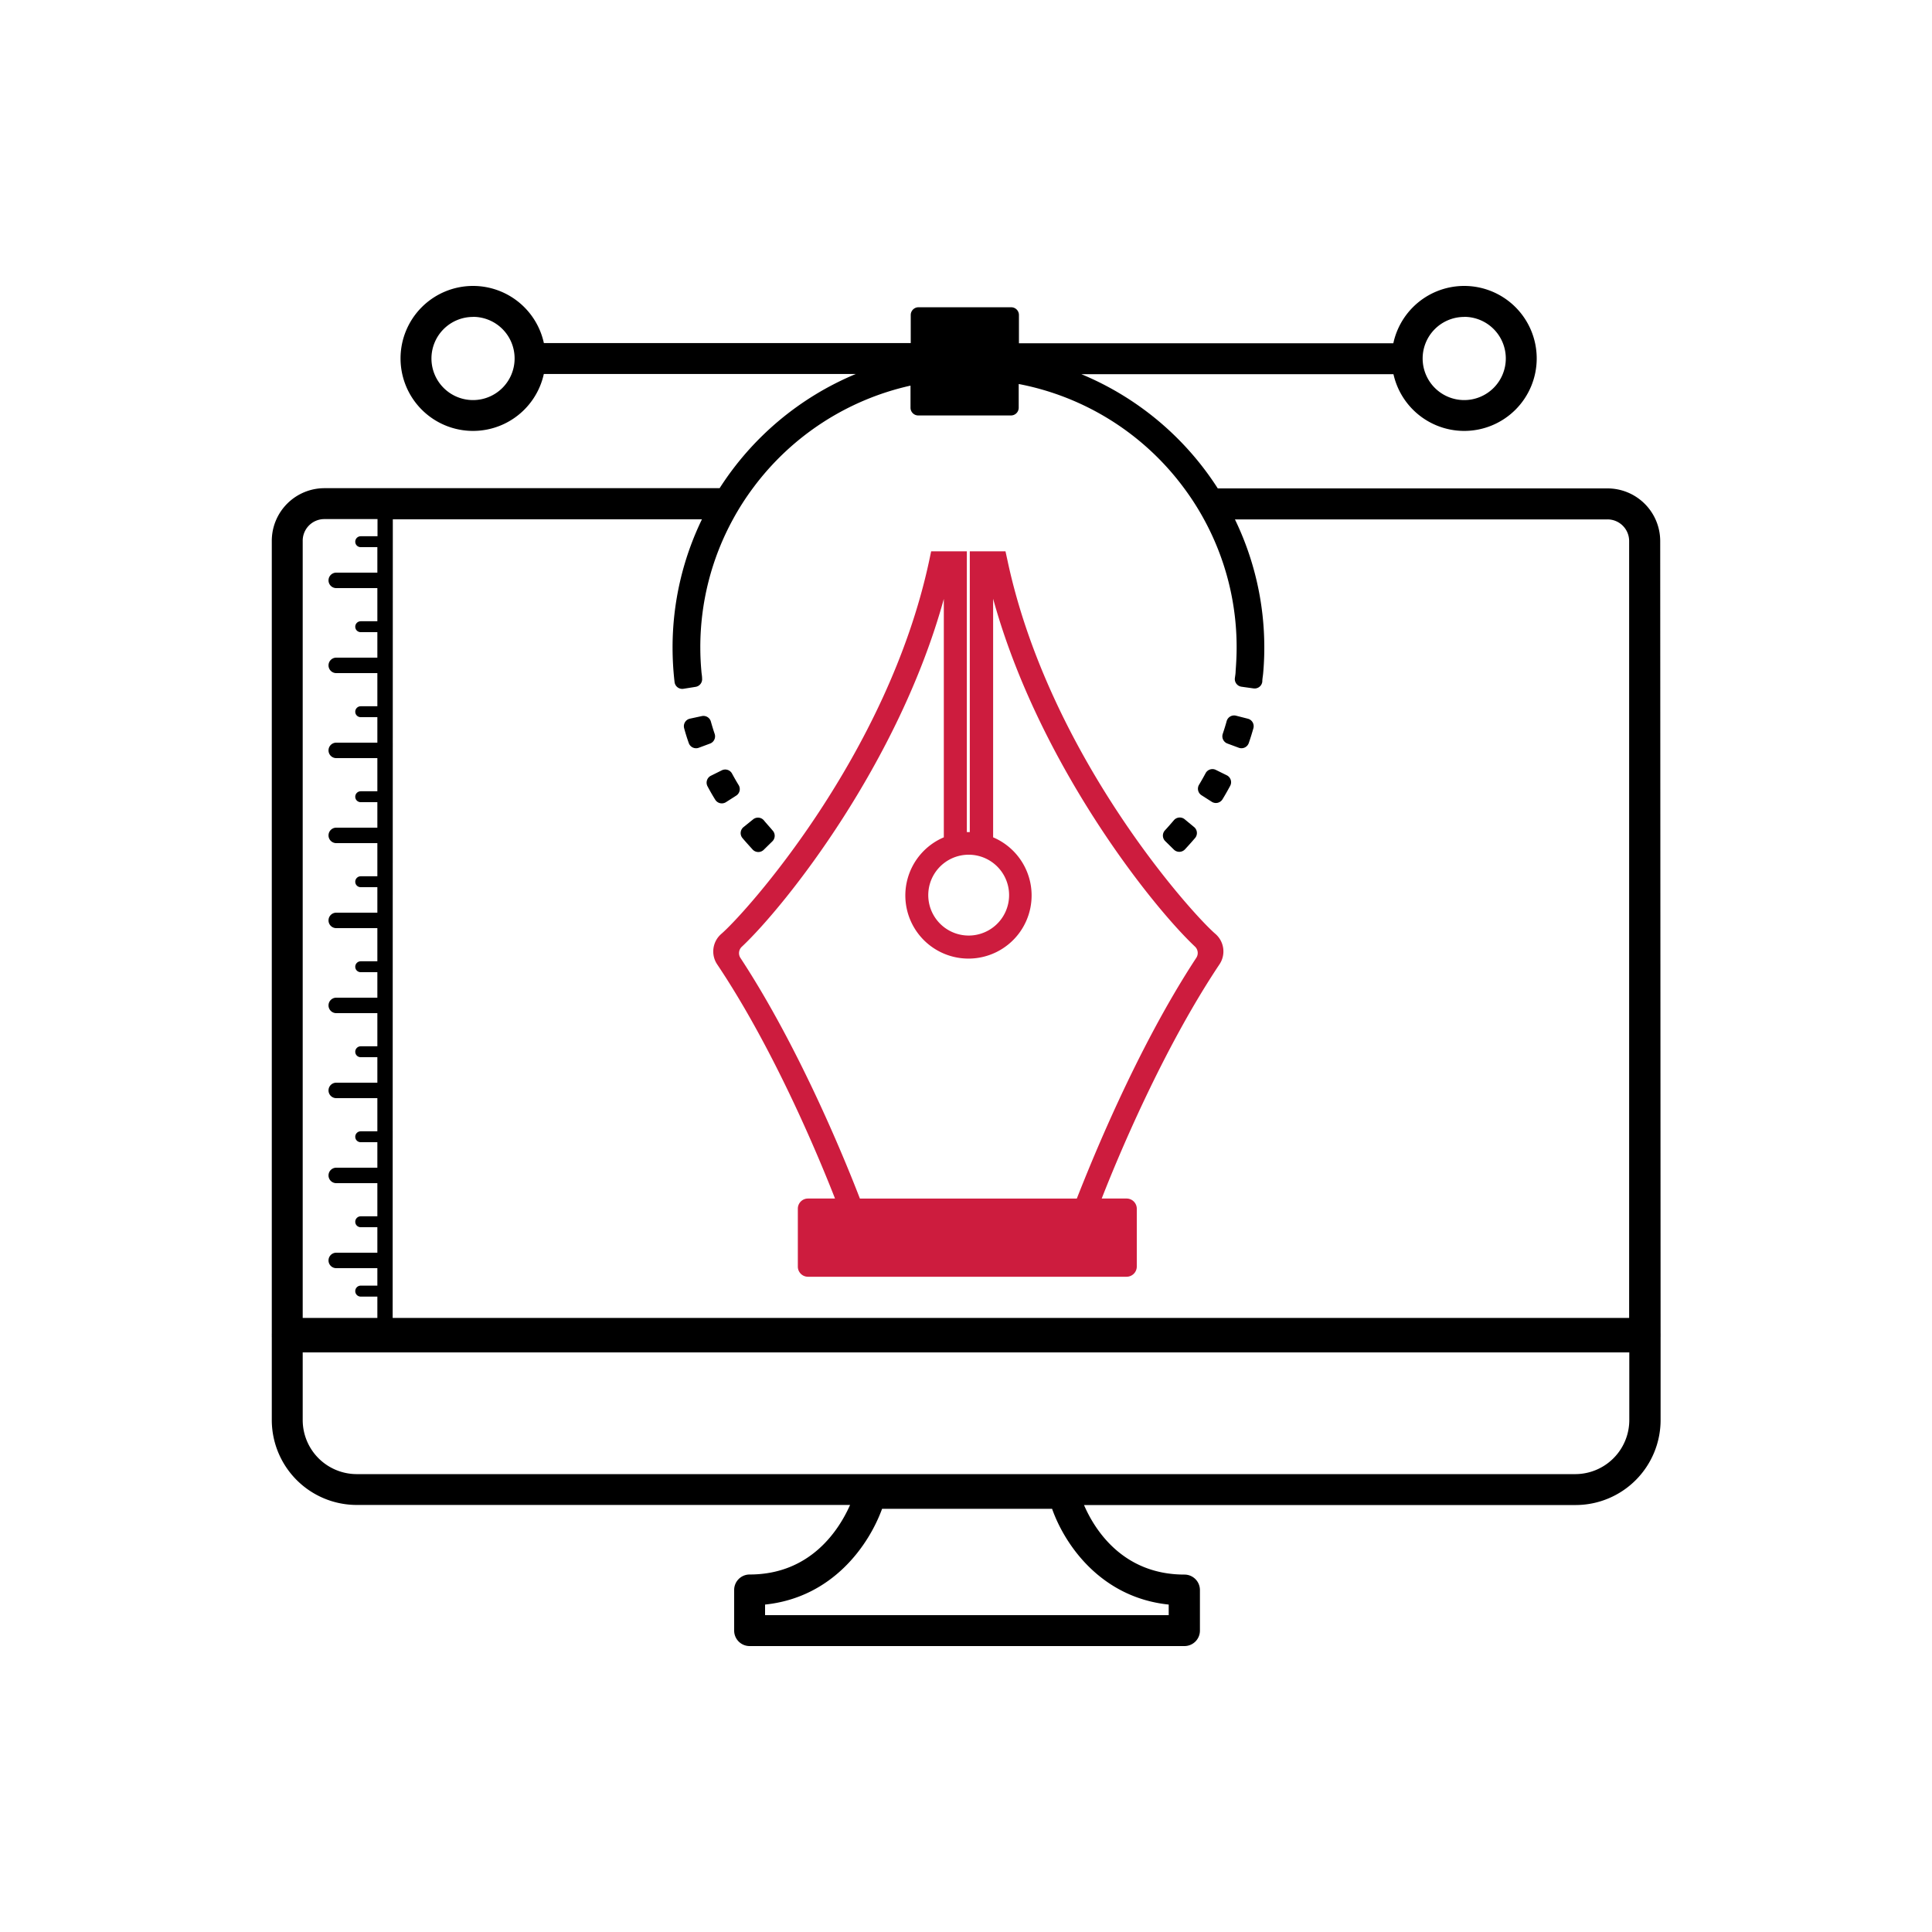 <svg xmlns="http://www.w3.org/2000/svg" viewBox="0 0 250 250"><path d="M157.29 120.86c-3.16-2.71-21.56-23.17-26.92-48.33l-.26-1.19h-4.62v36.33h-.38V71.34h-4.62l-.25 1.19c-5.37 25.16-23.76 45.62-26.93 48.34a3 3 0 0 0-.52 3.9c7.38 11 13.18 25 15.26 30.32h-3.5a1.31 1.31 0 0 0-1.31 1.32v7.49a1.31 1.31 0 0 0 1.31 1.31h41.23a1.32 1.32 0 0 0 1.32-1.31v-7.49a1.32 1.32 0 0 0-1.32-1.32h-3.22c2.07-5.3 7.87-19.27 15.25-30.32a3 3 0 0 0-.52-3.91zm-26.85-6.22a5.23 5.23 0 1 1-3.89-3.9 5.23 5.23 0 0 1 3.89 3.9zm8.9 40.45h-28.07c-1.62-4.2-7.6-19.16-15.46-31.14a1.13 1.13 0 0 1 .19-1.45c5.7-5.37 20.28-23.77 26.13-45v30.85a8.17 8.17 0 1 0 6.38 0V77.48c5.85 21.24 20.43 39.64 26.11 45a1.14 1.14 0 0 1 .18 1.46c-7.87 11.99-13.8 26.95-15.46 31.15z" fill="#cd1c3e"/><path d="M158.74 100.32l-1.42-.7a1 1 0 0 0-1.32.44c-.27.5-.55 1-.84 1.48a1 1 0 0 0 .31 1.36l1.33.85a1 1 0 0 0 1.39-.32c.35-.57.68-1.16 1-1.75a1 1 0 0 0-.45-1.36zm-5.46 5.68a1 1 0 0 0-1.39.15c-.37.43-.74.86-1.13 1.28a1 1 0 0 0 0 1.39l1.13 1.11a1 1 0 0 0 1.42 0c.46-.49.91-1 1.34-1.5a1 1 0 0 0-.16-1.43zm-58.55-5.89a1 1 0 0 0-1.33-.43l-1.41.7a1 1 0 0 0-.44 1.36q.47.89 1 1.74a1 1 0 0 0 1.39.32l1.33-.85a1 1 0 0 0 .31-1.36c-.3-.49-.58-.98-.85-1.48zm4.12 6.05a1 1 0 0 0-1.39-.14l-1.24 1a1 1 0 0 0-.15 1.42c.43.51.88 1 1.34 1.51a1 1 0 0 0 1.43 0l1.12-1.1a1 1 0 0 0 0-1.4c-.37-.45-.75-.85-1.11-1.29zM92.49 95c-.18-.53-.35-1.08-.5-1.62a1 1 0 0 0-1.21-.71l-1.53.33a1 1 0 0 0-.72 1.24q.27 1 .6 1.92a1 1 0 0 0 1.29.6l1.48-.55a1 1 0 0 0 .59-1.21zm68.98-2l-1.53-.39a1 1 0 0 0-1.21.7c-.15.55-.32 1.09-.5 1.63a1 1 0 0 0 .59 1.27l1.48.55a1 1 0 0 0 1.29-.61c.22-.63.42-1.28.6-1.92a1 1 0 0 0-.72-1.23zM61.22 55.76a9.38 9.38 0 1 1 9.37-9.37 9.38 9.38 0 0 1-9.37 9.37zm0-14.75a5.38 5.38 0 1 0 5.37 5.38A5.38 5.38 0 0 0 61.22 41zm128.26 14.75a9.38 9.38 0 1 1 9.37-9.37 9.38 9.38 0 0 1-9.37 9.37zm0-14.75a5.38 5.38 0 1 0 5.37 5.38 5.38 5.38 0 0 0-5.37-5.39z"/><path d="M214.83 70a6.82 6.82 0 0 0-6.81-6.8h-50.44a38.46 38.46 0 0 0-17.65-14.78h43.28c1.11 0-2-.9-2-2s3.11-2 2-2h-51.36v-3.66a1 1 0 0 0-1-1h-12a1 1 0 0 0-1 1v3.63h-51.1c-1.1 0 2 .89 2 2s-3.1 2-2 2h44a38.46 38.46 0 0 0-17.63 14.78H42A6.82 6.82 0 0 0 35.17 70v102.54a2.48 2.48 0 0 0 0 .27 1.79 1.79 0 0 0 0 .23v10.76a11 11 0 0 0 10.93 10.94H110c-1.4 3.16-5.06 9-13 9a2 2 0 0 0-2 2V211a2 2 0 0 0 2 2h56.27a2 2 0 0 0 2-2v-5.25a2 2 0 0 0-2-2c-8 0-11.64-5.84-13-9h63.68a11 11 0 0 0 10.93-10.94V173a1.79 1.79 0 0 0 0-.23 2.48 2.48 0 0 0 0-.27zm-164-2.8h40a38 38 0 0 0-3.8 16.6 38.88 38.88 0 0 0 .26 4.47 1 1 0 0 0 1.14.86l1.57-.25a1 1 0 0 0 .85-1.09c0-.32-.07-.63-.09-.94-.09-1-.14-2-.14-3.08a34.47 34.47 0 0 1 4.24-16.6 34 34 0 0 1 2.56-4 34.78 34.78 0 0 1 20.4-13.27v2.86a1 1 0 0 0 1 1h12a1 1 0 0 0 1-1v-3.07a34.72 34.72 0 0 1 21.4 13.48 34 34 0 0 1 2.56 4 34.47 34.47 0 0 1 4.24 16.6c0 1-.05 2-.13 3.06 0 .31-.06.63-.1.94a1 1 0 0 0 .85 1.09l1.57.22a1 1 0 0 0 1.13-.86c0-.36.08-.72.11-1.08.1-1.1.15-2.22.15-3.33a38 38 0 0 0-3.8-16.6H208a2.8 2.8 0 0 1 2.81 2.8v100.53h-160zM39.17 70A2.8 2.8 0 0 1 42 67.17h6.85v2.22h-2.17a.71.71 0 0 0-.71.71.7.7 0 0 0 .71.7h2.15v3.3h-5.32a1 1 0 1 0 0 2h5.32v4.29h-2.15a.71.71 0 0 0-.71.71.7.7 0 0 0 .71.7h2.15v3.3h-5.32a1 1 0 1 0 0 2h5.32v4.29h-2.15a.71.71 0 0 0-.71.71.7.7 0 0 0 .71.7h2.15v3.3h-5.32a1 1 0 1 0 0 2h5.32v4.29h-2.15a.71.71 0 0 0-.71.71.7.7 0 0 0 .71.7h2.15v3.3h-5.32a1 1 0 1 0 0 2h5.32v4.29h-2.15a.71.71 0 0 0-.71.71.7.7 0 0 0 .71.7h2.15v3.3h-5.32a1 1 0 1 0 0 2h5.32v4.29h-2.15a.71.71 0 0 0-.71.71.7.7 0 0 0 .71.7h2.15v3.3h-5.32a1 1 0 1 0 0 2h5.32v4.29h-2.15a.71.71 0 0 0-.71.71.7.7 0 0 0 .71.7h2.15v3.3h-5.32a1 1 0 1 0 0 2h5.32v4.29h-2.15a.71.71 0 0 0-.71.71.7.7 0 0 0 .71.7h2.15v3.3h-5.32a1 1 0 1 0 0 2h5.32v4.29h-2.15a.71.71 0 0 0-.71.71.7.7 0 0 0 .71.7h2.15v3.3h-5.32a1 1 0 1 0 0 2h5.32v2.26h-2.15a.71.71 0 1 0 0 1.42h2.15v2.76h-9.66zm112.06 137.63V209H99v-1.37c8.76-.91 13.44-7.72 15.14-12.39h22c1.65 4.67 6.33 11.48 15.09 12.39zm59.6-23.83a7 7 0 0 1-6.94 6.95H46.11a7 7 0 0 1-6.94-6.95V175h171.66z"/></svg>